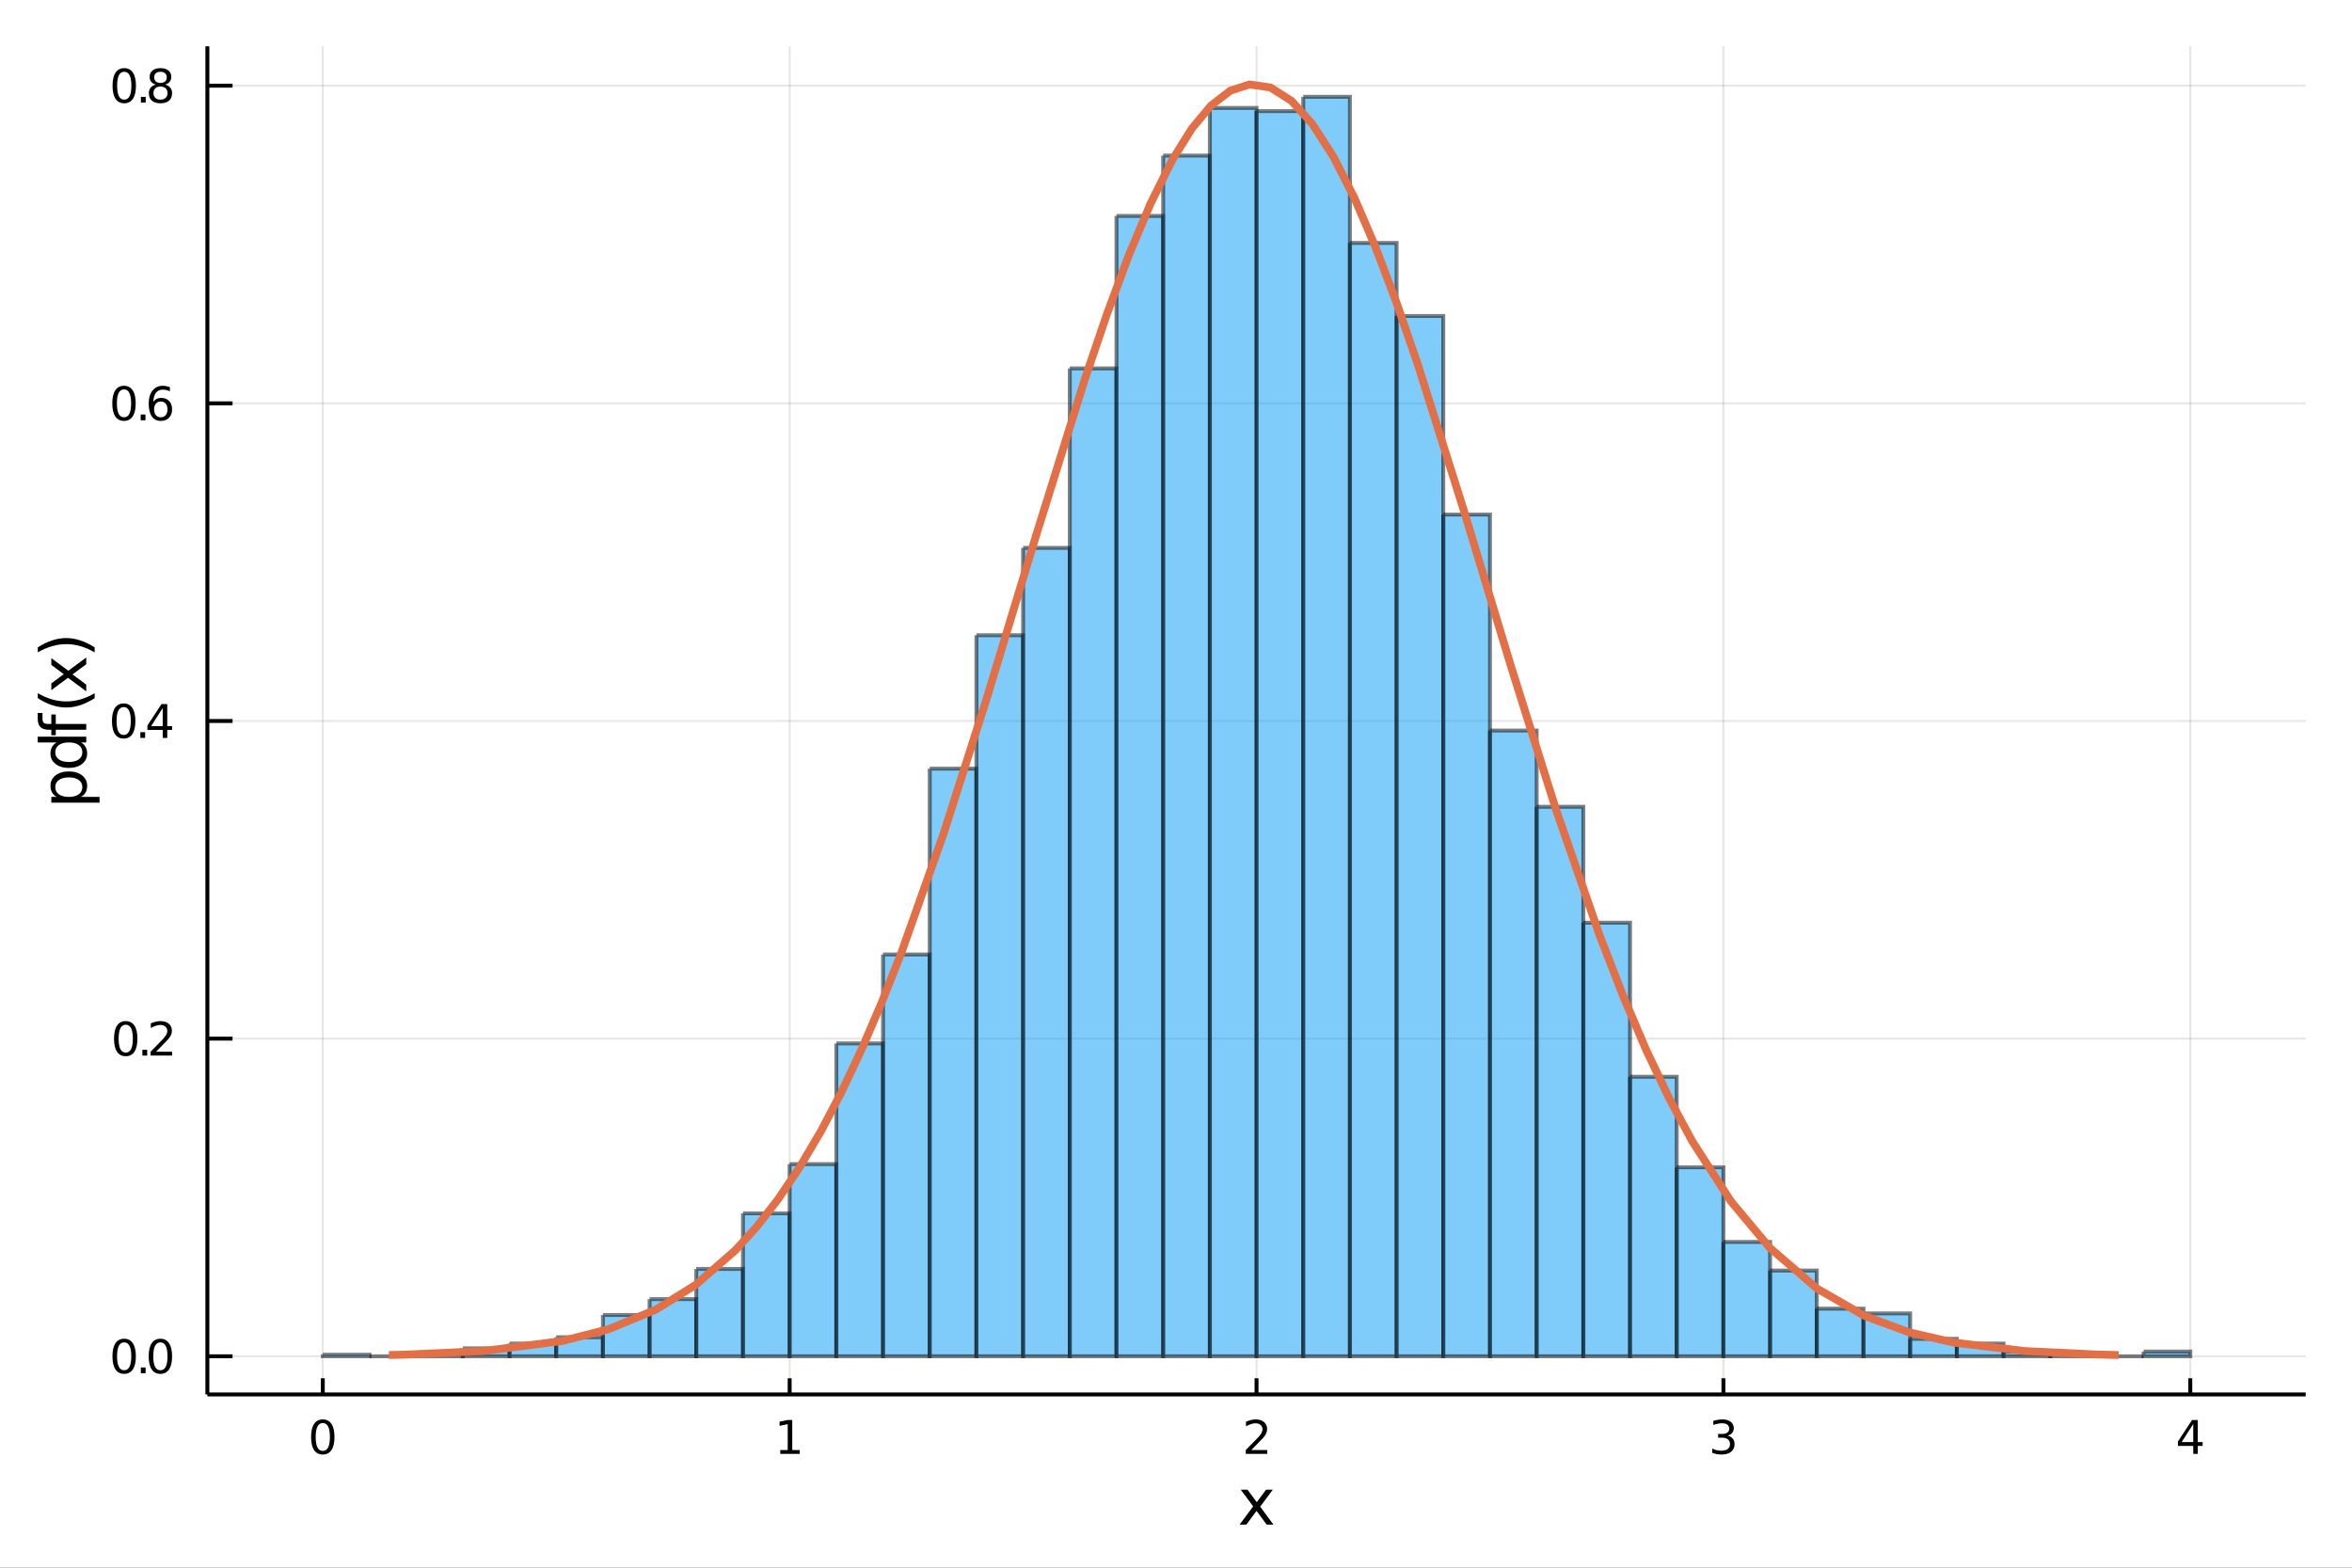 <?xml version="1.0" encoding="utf-8"?>
<svg xmlns="http://www.w3.org/2000/svg" xmlns:xlink="http://www.w3.org/1999/xlink" width="600" height="400" viewBox="0 0 2400 1600">
<rect x="0" y="0" width="2400" height="1600" fill="#333333" stroke="none"/>
<defs>
  <clipPath id="clip910">
    <rect x="0" y="0" width="2400" height="1600"/>
  </clipPath>
</defs>
<path clip-path="url(#clip910)" d="
M0 1600 L2400 1600 L2400 0 L0 0  Z
  " fill="#ffffff" fill-rule="evenodd" fill-opacity="1"/>
<defs>
  <clipPath id="clip911">
    <rect x="480" y="0" width="1681" height="1600"/>
  </clipPath>
</defs>
<path clip-path="url(#clip910)" d="
M211.602 1423.18 L2352.76 1423.18 L2352.76 47.244 L211.602 47.244  Z
  " fill="#ffffff" fill-rule="evenodd" fill-opacity="1"/>
<defs>
  <clipPath id="clip912">
    <rect x="211" y="47" width="2142" height="1377"/>
  </clipPath>
</defs>
<polyline clip-path="url(#clip912)" style="stroke:#000000; stroke-width:2; stroke-opacity:0.1; fill:none" points="
  329.37,1423.18 329.37,47.244 
  "/>
<polyline clip-path="url(#clip912)" style="stroke:#000000; stroke-width:2; stroke-opacity:0.1; fill:none" points="
  805.774,1423.18 805.774,47.244 
  "/>
<polyline clip-path="url(#clip912)" style="stroke:#000000; stroke-width:2; stroke-opacity:0.1; fill:none" points="
  1282.18,1423.18 1282.18,47.244 
  "/>
<polyline clip-path="url(#clip912)" style="stroke:#000000; stroke-width:2; stroke-opacity:0.1; fill:none" points="
  1758.58,1423.18 1758.58,47.244 
  "/>
<polyline clip-path="url(#clip912)" style="stroke:#000000; stroke-width:2; stroke-opacity:0.1; fill:none" points="
  2234.99,1423.18 2234.99,47.244 
  "/>
<polyline clip-path="url(#clip910)" style="stroke:#000000; stroke-width:4; stroke-opacity:1; fill:none" points="
  211.602,1423.18 2352.76,1423.18 
  "/>
<polyline clip-path="url(#clip910)" style="stroke:#000000; stroke-width:4; stroke-opacity:1; fill:none" points="
  329.37,1423.18 329.37,1406.67 
  "/>
<polyline clip-path="url(#clip910)" style="stroke:#000000; stroke-width:4; stroke-opacity:1; fill:none" points="
  805.774,1423.18 805.774,1406.67 
  "/>
<polyline clip-path="url(#clip910)" style="stroke:#000000; stroke-width:4; stroke-opacity:1; fill:none" points="
  1282.18,1423.18 1282.18,1406.67 
  "/>
<polyline clip-path="url(#clip910)" style="stroke:#000000; stroke-width:4; stroke-opacity:1; fill:none" points="
  1758.58,1423.18 1758.58,1406.67 
  "/>
<polyline clip-path="url(#clip910)" style="stroke:#000000; stroke-width:4; stroke-opacity:1; fill:none" points="
  2234.99,1423.18 2234.99,1406.67 
  "/>
<path clip-path="url(#clip910)" d="M 0 0 M329.37 1452.37 Q325.759 1452.37 323.93 1455.94 Q322.124 1459.48 322.124 1466.61 Q322.124 1473.71 323.93 1477.28 Q325.759 1480.82 329.37 1480.82 Q333.004 1480.82 334.809 1477.28 Q336.638 1473.71 336.638 1466.61 Q336.638 1459.48 334.809 1455.94 Q333.004 1452.37 329.37 1452.37 M329.37 1448.67 Q335.18 1448.67 338.235 1453.27 Q341.314 1457.86 341.314 1466.61 Q341.314 1475.33 338.235 1479.94 Q335.18 1484.52 329.37 1484.52 Q323.56 1484.52 320.481 1479.94 Q317.425 1475.33 317.425 1466.61 Q317.425 1457.86 320.481 1453.27 Q323.56 1448.67 329.37 1448.67 Z" fill="#000000" fill-rule="evenodd" fill-opacity="1" /><path clip-path="url(#clip910)" d="M 0 0 M796.156 1479.92 L803.795 1479.92 L803.795 1453.55 L795.485 1455.22 L795.485 1450.96 L803.749 1449.29 L808.425 1449.29 L808.425 1479.92 L816.064 1479.92 L816.064 1483.85 L796.156 1483.85 L796.156 1479.92 Z" fill="#000000" fill-rule="evenodd" fill-opacity="1" /><path clip-path="url(#clip910)" d="M 0 0 M1276.83 1479.92 L1293.15 1479.92 L1293.15 1483.85 L1271.21 1483.85 L1271.21 1479.92 Q1273.87 1477.16 1278.45 1472.53 Q1283.06 1467.88 1284.24 1466.54 Q1286.48 1464.01 1287.36 1462.28 Q1288.27 1460.52 1288.27 1458.83 Q1288.27 1456.07 1286.32 1454.34 Q1284.4 1452.6 1281.3 1452.6 Q1279.1 1452.6 1276.65 1453.37 Q1274.22 1454.13 1271.44 1455.68 L1271.44 1450.96 Q1274.26 1449.82 1276.72 1449.25 Q1279.17 1448.67 1281.21 1448.67 Q1286.58 1448.67 1289.77 1451.35 Q1292.97 1454.04 1292.97 1458.53 Q1292.97 1460.66 1292.16 1462.58 Q1291.37 1464.48 1289.26 1467.07 Q1288.68 1467.74 1285.58 1470.96 Q1282.48 1474.15 1276.83 1479.92 Z" fill="#000000" fill-rule="evenodd" fill-opacity="1" /><path clip-path="url(#clip910)" d="M 0 0 M1762.83 1465.22 Q1766.19 1465.94 1768.06 1468.2 Q1769.96 1470.47 1769.96 1473.81 Q1769.96 1478.92 1766.44 1481.72 Q1762.92 1484.52 1756.44 1484.52 Q1754.27 1484.52 1751.95 1484.08 Q1749.66 1483.67 1747.21 1482.81 L1747.21 1478.3 Q1749.15 1479.43 1751.47 1480.01 Q1753.78 1480.59 1756.3 1480.59 Q1760.7 1480.59 1762.99 1478.85 Q1765.31 1477.12 1765.31 1473.81 Q1765.31 1470.75 1763.16 1469.04 Q1761.03 1467.3 1757.21 1467.3 L1753.18 1467.3 L1753.18 1463.46 L1757.39 1463.46 Q1760.84 1463.46 1762.67 1462.09 Q1764.5 1460.7 1764.5 1458.11 Q1764.5 1455.45 1762.6 1454.04 Q1760.73 1452.6 1757.21 1452.6 Q1755.29 1452.6 1753.09 1453.02 Q1750.89 1453.44 1748.25 1454.31 L1748.25 1450.15 Q1750.91 1449.41 1753.23 1449.04 Q1755.56 1448.67 1757.62 1448.67 Q1762.95 1448.67 1766.05 1451.1 Q1769.15 1453.5 1769.15 1457.63 Q1769.15 1460.5 1767.51 1462.49 Q1765.86 1464.45 1762.83 1465.22 Z" fill="#000000" fill-rule="evenodd" fill-opacity="1" /><path clip-path="url(#clip910)" d="M 0 0 M2238 1453.37 L2226.19 1471.81 L2238 1471.81 L2238 1453.37 M2236.77 1449.29 L2242.65 1449.29 L2242.65 1471.81 L2247.58 1471.81 L2247.58 1475.7 L2242.65 1475.7 L2242.65 1483.85 L2238 1483.85 L2238 1475.7 L2222.4 1475.7 L2222.4 1471.19 L2236.77 1449.29 Z" fill="#000000" fill-rule="evenodd" fill-opacity="1" /><path clip-path="url(#clip910)" d="M 0 0 M1298.79 1520.4 L1285.9 1537.74 L1299.46 1556.04 L1292.56 1556.04 L1282.18 1542.04 L1271.8 1556.04 L1264.9 1556.04 L1278.74 1537.39 L1266.07 1520.4 L1272.98 1520.4 L1282.43 1533.1 L1291.89 1520.4 L1298.79 1520.4 Z" fill="#000000" fill-rule="evenodd" fill-opacity="1" /><polyline clip-path="url(#clip912)" style="stroke:#000000; stroke-width:2; stroke-opacity:0.1; fill:none" points="
  211.602,1384.24 2352.76,1384.24 
  "/>
<polyline clip-path="url(#clip912)" style="stroke:#000000; stroke-width:2; stroke-opacity:0.1; fill:none" points="
  211.602,1060.04 2352.76,1060.04 
  "/>
<polyline clip-path="url(#clip912)" style="stroke:#000000; stroke-width:2; stroke-opacity:0.1; fill:none" points="
  211.602,735.846 2352.76,735.846 
  "/>
<polyline clip-path="url(#clip912)" style="stroke:#000000; stroke-width:2; stroke-opacity:0.1; fill:none" points="
  211.602,411.65 2352.76,411.65 
  "/>
<polyline clip-path="url(#clip912)" style="stroke:#000000; stroke-width:2; stroke-opacity:0.1; fill:none" points="
  211.602,87.454 2352.76,87.454 
  "/>
<polyline clip-path="url(#clip910)" style="stroke:#000000; stroke-width:4; stroke-opacity:1; fill:none" points="
  211.602,1423.18 211.602,47.244 
  "/>
<polyline clip-path="url(#clip910)" style="stroke:#000000; stroke-width:4; stroke-opacity:1; fill:none" points="
  211.602,1384.24 237.296,1384.24 
  "/>
<polyline clip-path="url(#clip910)" style="stroke:#000000; stroke-width:4; stroke-opacity:1; fill:none" points="
  211.602,1060.04 237.296,1060.04 
  "/>
<polyline clip-path="url(#clip910)" style="stroke:#000000; stroke-width:4; stroke-opacity:1; fill:none" points="
  211.602,735.846 237.296,735.846 
  "/>
<polyline clip-path="url(#clip910)" style="stroke:#000000; stroke-width:4; stroke-opacity:1; fill:none" points="
  211.602,411.65 237.296,411.65 
  "/>
<polyline clip-path="url(#clip910)" style="stroke:#000000; stroke-width:4; stroke-opacity:1; fill:none" points="
  211.602,87.454 237.296,87.454 
  "/>
<path clip-path="url(#clip910)" d="M 0 0 M126.691 1370.04 Q123.08 1370.04 121.251 1373.6 Q119.445 1377.14 119.445 1384.27 Q119.445 1391.38 121.251 1394.94 Q123.08 1398.49 126.691 1398.49 Q130.325 1398.49 132.13 1394.94 Q133.959 1391.38 133.959 1384.27 Q133.959 1377.14 132.13 1373.6 Q130.325 1370.04 126.691 1370.04 M126.691 1366.33 Q132.501 1366.33 135.556 1370.94 Q138.635 1375.52 138.635 1384.27 Q138.635 1393 135.556 1397.61 Q132.501 1402.19 126.691 1402.19 Q120.88 1402.19 117.802 1397.61 Q114.746 1393 114.746 1384.27 Q114.746 1375.52 117.802 1370.94 Q120.88 1366.33 126.691 1366.33 Z" fill="#000000" fill-rule="evenodd" fill-opacity="1" /><path clip-path="url(#clip910)" d="M 0 0 M143.704 1395.64 L148.589 1395.64 L148.589 1401.52 L143.704 1401.52 L143.704 1395.64 Z" fill="#000000" fill-rule="evenodd" fill-opacity="1" /><path clip-path="url(#clip910)" d="M 0 0 M163.658 1370.04 Q160.047 1370.04 158.218 1373.6 Q156.413 1377.14 156.413 1384.27 Q156.413 1391.38 158.218 1394.94 Q160.047 1398.49 163.658 1398.49 Q167.292 1398.49 169.098 1394.94 Q170.927 1391.38 170.927 1384.27 Q170.927 1377.14 169.098 1373.6 Q167.292 1370.04 163.658 1370.04 M163.658 1366.33 Q169.468 1366.33 172.524 1370.94 Q175.602 1375.52 175.602 1384.27 Q175.602 1393 172.524 1397.61 Q169.468 1402.19 163.658 1402.19 Q157.848 1402.19 154.769 1397.61 Q151.714 1393 151.714 1384.27 Q151.714 1375.52 154.769 1370.94 Q157.848 1366.33 163.658 1366.33 Z" fill="#000000" fill-rule="evenodd" fill-opacity="1" /><path clip-path="url(#clip910)" d="M 0 0 M128.288 1045.84 Q124.677 1045.84 122.848 1049.41 Q121.043 1052.95 121.043 1060.08 Q121.043 1067.18 122.848 1070.75 Q124.677 1074.29 128.288 1074.29 Q131.922 1074.29 133.728 1070.75 Q135.556 1067.18 135.556 1060.08 Q135.556 1052.95 133.728 1049.41 Q131.922 1045.84 128.288 1045.84 M128.288 1042.14 Q134.098 1042.14 137.154 1046.74 Q140.232 1051.33 140.232 1060.08 Q140.232 1068.8 137.154 1073.41 Q134.098 1077.99 128.288 1077.99 Q122.478 1077.99 119.399 1073.41 Q116.343 1068.8 116.343 1060.08 Q116.343 1051.33 119.399 1046.74 Q122.478 1042.14 128.288 1042.14 Z" fill="#000000" fill-rule="evenodd" fill-opacity="1" /><path clip-path="url(#clip910)" d="M 0 0 M145.302 1071.44 L150.186 1071.44 L150.186 1077.32 L145.302 1077.32 L145.302 1071.44 Z" fill="#000000" fill-rule="evenodd" fill-opacity="1" /><path clip-path="url(#clip910)" d="M 0 0 M159.283 1073.39 L175.602 1073.39 L175.602 1077.32 L153.658 1077.32 L153.658 1073.39 Q156.32 1070.63 160.903 1066 Q165.51 1061.35 166.69 1060.01 Q168.936 1057.48 169.815 1055.75 Q170.718 1053.99 170.718 1052.3 Q170.718 1049.54 168.774 1047.81 Q166.852 1046.07 163.751 1046.07 Q161.552 1046.07 159.098 1046.84 Q156.667 1047.6 153.89 1049.15 L153.89 1044.43 Q156.714 1043.29 159.167 1042.72 Q161.621 1042.14 163.658 1042.14 Q169.028 1042.14 172.223 1044.82 Q175.417 1047.51 175.417 1052 Q175.417 1054.13 174.607 1056.05 Q173.82 1057.95 171.714 1060.54 Q171.135 1061.21 168.033 1064.43 Q164.931 1067.62 159.283 1073.39 Z" fill="#000000" fill-rule="evenodd" fill-opacity="1" /><path clip-path="url(#clip910)" d="M 0 0 M126.205 721.645 Q122.593 721.645 120.765 725.21 Q118.959 728.751 118.959 735.881 Q118.959 742.987 120.765 746.552 Q122.593 750.094 126.205 750.094 Q129.839 750.094 131.644 746.552 Q133.473 742.987 133.473 735.881 Q133.473 728.751 131.644 725.21 Q129.839 721.645 126.205 721.645 M126.205 717.941 Q132.015 717.941 135.07 722.548 Q138.149 727.131 138.149 735.881 Q138.149 744.608 135.07 749.214 Q132.015 753.797 126.205 753.797 Q120.394 753.797 117.316 749.214 Q114.26 744.608 114.26 735.881 Q114.26 727.131 117.316 722.548 Q120.394 717.941 126.205 717.941 Z" fill="#000000" fill-rule="evenodd" fill-opacity="1" /><path clip-path="url(#clip910)" d="M 0 0 M143.218 747.247 L148.103 747.247 L148.103 753.126 L143.218 753.126 L143.218 747.247 Z" fill="#000000" fill-rule="evenodd" fill-opacity="1" /><path clip-path="url(#clip910)" d="M 0 0 M166.019 722.64 L154.214 741.089 L166.019 741.089 L166.019 722.64 M164.792 718.566 L170.672 718.566 L170.672 741.089 L175.602 741.089 L175.602 744.978 L170.672 744.978 L170.672 753.126 L166.019 753.126 L166.019 744.978 L150.417 744.978 L150.417 740.464 L164.792 718.566 Z" fill="#000000" fill-rule="evenodd" fill-opacity="1" /><path clip-path="url(#clip910)" d="M 0 0 M126.529 397.449 Q122.918 397.449 121.089 401.014 Q119.283 404.555 119.283 411.685 Q119.283 418.791 121.089 422.356 Q122.918 425.898 126.529 425.898 Q130.163 425.898 131.968 422.356 Q133.797 418.791 133.797 411.685 Q133.797 404.555 131.968 401.014 Q130.163 397.449 126.529 397.449 M126.529 393.745 Q132.339 393.745 135.394 398.352 Q138.473 402.935 138.473 411.685 Q138.473 420.412 135.394 425.018 Q132.339 429.601 126.529 429.601 Q120.718 429.601 117.64 425.018 Q114.584 420.412 114.584 411.685 Q114.584 402.935 117.64 398.352 Q120.718 393.745 126.529 393.745 Z" fill="#000000" fill-rule="evenodd" fill-opacity="1" /><path clip-path="url(#clip910)" d="M 0 0 M143.542 423.051 L148.427 423.051 L148.427 428.93 L143.542 428.93 L143.542 423.051 Z" fill="#000000" fill-rule="evenodd" fill-opacity="1" /><path clip-path="url(#clip910)" d="M 0 0 M164.075 409.787 Q160.927 409.787 159.075 411.94 Q157.246 414.092 157.246 417.842 Q157.246 421.569 159.075 423.745 Q160.927 425.898 164.075 425.898 Q167.223 425.898 169.052 423.745 Q170.903 421.569 170.903 417.842 Q170.903 414.092 169.052 411.94 Q167.223 409.787 164.075 409.787 M173.357 395.134 L173.357 399.393 Q171.598 398.56 169.792 398.12 Q168.01 397.68 166.251 397.68 Q161.621 397.68 159.167 400.805 Q156.737 403.93 156.39 410.25 Q157.755 408.236 159.815 407.171 Q161.876 406.083 164.352 406.083 Q169.561 406.083 172.57 409.254 Q175.602 412.402 175.602 417.842 Q175.602 423.166 172.454 426.384 Q169.306 429.601 164.075 429.601 Q158.079 429.601 154.908 425.018 Q151.737 420.412 151.737 411.685 Q151.737 403.49 155.626 398.629 Q159.515 393.745 166.065 393.745 Q167.825 393.745 169.607 394.092 Q171.413 394.44 173.357 395.134 Z" fill="#000000" fill-rule="evenodd" fill-opacity="1" /><path clip-path="url(#clip910)" d="M 0 0 M126.783 73.253 Q123.172 73.253 121.343 76.818 Q119.538 80.359 119.538 87.489 Q119.538 94.595 121.343 98.16 Q123.172 101.702 126.783 101.702 Q130.417 101.702 132.223 98.16 Q134.052 94.595 134.052 87.489 Q134.052 80.359 132.223 76.818 Q130.417 73.253 126.783 73.253 M126.783 69.549 Q132.593 69.549 135.649 74.156 Q138.728 78.739 138.728 87.489 Q138.728 96.216 135.649 100.822 Q132.593 105.405 126.783 105.405 Q120.973 105.405 117.894 100.822 Q114.839 96.216 114.839 87.489 Q114.839 78.739 117.894 74.156 Q120.973 69.549 126.783 69.549 Z" fill="#000000" fill-rule="evenodd" fill-opacity="1" /><path clip-path="url(#clip910)" d="M 0 0 M143.797 98.855 L148.681 98.855 L148.681 104.734 L143.797 104.734 L143.797 98.855 Z" fill="#000000" fill-rule="evenodd" fill-opacity="1" /><path clip-path="url(#clip910)" d="M 0 0 M163.751 88.322 Q160.417 88.322 158.496 90.105 Q156.598 91.887 156.598 95.012 Q156.598 98.137 158.496 99.919 Q160.417 101.702 163.751 101.702 Q167.084 101.702 169.005 99.919 Q170.927 98.114 170.927 95.012 Q170.927 91.887 169.005 90.105 Q167.107 88.322 163.751 88.322 M159.075 86.332 Q156.065 85.591 154.376 83.531 Q152.709 81.47 152.709 78.507 Q152.709 74.364 155.649 71.957 Q158.612 69.549 163.751 69.549 Q168.913 69.549 171.852 71.957 Q174.792 74.364 174.792 78.507 Q174.792 81.47 173.102 83.531 Q171.436 85.591 168.45 86.332 Q171.829 87.118 173.704 89.41 Q175.602 91.702 175.602 95.012 Q175.602 100.035 172.524 102.72 Q169.468 105.405 163.751 105.405 Q158.033 105.405 154.954 102.72 Q151.899 100.035 151.899 95.012 Q151.899 91.702 153.797 89.41 Q155.695 87.118 159.075 86.332 M157.362 78.947 Q157.362 81.632 159.028 83.137 Q160.718 84.642 163.751 84.642 Q166.76 84.642 168.45 83.137 Q170.163 81.632 170.163 78.947 Q170.163 76.262 168.45 74.757 Q166.76 73.253 163.751 73.253 Q160.718 73.253 159.028 74.757 Q157.362 76.262 157.362 78.947 Z" fill="#000000" fill-rule="evenodd" fill-opacity="1" /><path clip-path="url(#clip910)" d="M 0 0 M82.657 813.335 L101.563 813.335 L101.563 819.223 L52.356 819.223 L52.356 813.335 L57.767 813.335 Q54.584 811.489 53.056 808.688 Q51.497 805.855 51.497 801.94 Q51.497 795.447 56.653 791.405 Q61.809 787.331 70.212 787.331 Q78.615 787.331 83.771 791.405 Q88.927 795.447 88.927 801.94 Q88.927 805.855 87.399 808.688 Q85.84 811.489 82.657 813.335 M70.212 793.41 Q63.751 793.41 60.09 796.084 Q56.398 798.726 56.398 803.373 Q56.398 808.02 60.09 810.693 Q63.751 813.335 70.212 813.335 Q76.673 813.335 80.365 810.693 Q84.026 808.02 84.026 803.373 Q84.026 798.726 80.365 796.084 Q76.673 793.41 70.212 793.41 Z" fill="#000000" fill-rule="evenodd" fill-opacity="1" /><path clip-path="url(#clip910)" d="M 0 0 M57.767 757.731 L38.479 757.731 L38.479 751.874 L88.004 751.874 L88.004 757.731 L82.657 757.731 Q85.84 759.577 87.399 762.409 Q88.927 765.21 88.927 769.157 Q88.927 775.618 83.771 779.692 Q78.615 783.735 70.212 783.735 Q61.809 783.735 56.653 779.692 Q51.497 775.618 51.497 769.157 Q51.497 765.21 53.056 762.409 Q54.584 759.577 57.767 757.731 M70.212 777.687 Q76.673 777.687 80.365 775.045 Q84.026 772.372 84.026 767.725 Q84.026 763.078 80.365 760.404 Q76.673 757.731 70.212 757.731 Q63.751 757.731 60.09 760.404 Q56.398 763.078 56.398 767.725 Q56.398 772.372 60.09 775.045 Q63.751 777.687 70.212 777.687 Z" fill="#000000" fill-rule="evenodd" fill-opacity="1" /><path clip-path="url(#clip910)" d="M 0 0 M38.479 727.685 L43.349 727.685 L43.349 733.286 Q43.349 736.437 44.622 737.679 Q45.895 738.888 49.205 738.888 L52.356 738.888 L52.356 729.244 L56.908 729.244 L56.908 738.888 L88.004 738.888 L88.004 744.776 L56.908 744.776 L56.908 750.378 L52.356 750.378 L52.356 744.776 L49.874 744.776 Q43.922 744.776 41.216 742.007 Q38.479 739.238 38.479 733.223 L38.479 727.685 Z" fill="#000000" fill-rule="evenodd" fill-opacity="1" /><path clip-path="url(#clip910)" d="M 0 0 M38.543 707.473 Q45.863 711.738 53.025 713.807 Q60.186 715.876 67.538 715.876 Q74.891 715.876 82.116 713.807 Q89.309 711.707 96.598 707.473 L96.598 712.566 Q89.118 717.34 81.893 719.727 Q74.668 722.083 67.538 722.083 Q60.441 722.083 53.247 719.727 Q46.054 717.372 38.543 712.566 L38.543 707.473 Z" fill="#000000" fill-rule="evenodd" fill-opacity="1" /><path clip-path="url(#clip910)" d="M 0 0 M52.356 671.698 L69.703 684.589 L88.004 671.03 L88.004 677.937 L74 688.313 L88.004 698.689 L88.004 705.596 L69.353 691.75 L52.356 704.418 L52.356 697.511 L65.056 688.058 L52.356 678.605 L52.356 671.698 Z" fill="#000000" fill-rule="evenodd" fill-opacity="1" /><path clip-path="url(#clip910)" d="M 0 0 M38.543 665.81 L38.543 660.717 Q46.054 655.943 53.247 653.588 Q60.441 651.201 67.538 651.201 Q74.668 651.201 81.893 653.588 Q89.118 655.943 96.598 660.717 L96.598 665.81 Q89.309 661.577 82.116 659.508 Q74.891 657.407 67.538 657.407 Q60.186 657.407 53.025 659.508 Q45.863 661.577 38.543 665.81 Z" fill="#000000" fill-rule="evenodd" fill-opacity="1" /><path clip-path="url(#clip912)" d="
M329.37 1382.62 L329.37 1384.24 L377.01 1384.24 L377.01 1382.62 L329.37 1382.62 L329.37 1382.62  Z
  " fill="#009af9" fill-rule="evenodd" fill-opacity="0.5"/>
<polyline clip-path="url(#clip912)" style="stroke:#000000; stroke-width:4; stroke-opacity:0.5; fill:none" points="
  329.37,1382.62 329.37,1384.24 377.01,1384.24 377.01,1382.62 329.37,1382.62 
  "/>
<path clip-path="url(#clip912)" d="
M377.01 1384.24 L377.01 1384.24 L424.651 1384.24 L424.651 1384.24 L377.01 1384.24 L377.01 1384.24  Z
  " fill="#009af9" fill-rule="evenodd" fill-opacity="0.5"/>
<polyline clip-path="url(#clip912)" style="stroke:#000000; stroke-width:4; stroke-opacity:0.5; fill:none" points="
  377.01,1384.24 377.01,1384.24 424.651,1384.24 377.01,1384.24 
  "/>
<path clip-path="url(#clip912)" d="
M424.651 1382.62 L424.651 1384.24 L472.291 1384.24 L472.291 1382.62 L424.651 1382.62 L424.651 1382.62  Z
  " fill="#009af9" fill-rule="evenodd" fill-opacity="0.5"/>
<polyline clip-path="url(#clip912)" style="stroke:#000000; stroke-width:4; stroke-opacity:0.5; fill:none" points="
  424.651,1382.62 424.651,1384.24 472.291,1384.24 472.291,1382.62 424.651,1382.62 
  "/>
<path clip-path="url(#clip912)" d="
M472.291 1376.13 L472.291 1384.24 L519.932 1384.24 L519.932 1376.13 L472.291 1376.13 L472.291 1376.13  Z
  " fill="#009af9" fill-rule="evenodd" fill-opacity="0.5"/>
<polyline clip-path="url(#clip912)" style="stroke:#000000; stroke-width:4; stroke-opacity:0.5; fill:none" points="
  472.291,1376.13 472.291,1384.24 519.932,1384.24 519.932,1376.13 472.291,1376.13 
  "/>
<path clip-path="url(#clip912)" d="
M519.932 1371.27 L519.932 1384.24 L567.572 1384.24 L567.572 1371.27 L519.932 1371.27 L519.932 1371.27  Z
  " fill="#009af9" fill-rule="evenodd" fill-opacity="0.5"/>
<polyline clip-path="url(#clip912)" style="stroke:#000000; stroke-width:4; stroke-opacity:0.5; fill:none" points="
  519.932,1371.27 519.932,1384.24 567.572,1384.24 567.572,1371.27 519.932,1371.27 
  "/>
<path clip-path="url(#clip912)" d="
M567.572 1364.79 L567.572 1384.24 L615.213 1384.24 L615.213 1364.79 L567.572 1364.79 L567.572 1364.79  Z
  " fill="#009af9" fill-rule="evenodd" fill-opacity="0.5"/>
<polyline clip-path="url(#clip912)" style="stroke:#000000; stroke-width:4; stroke-opacity:0.5; fill:none" points="
  567.572,1364.79 567.572,1384.24 615.213,1384.24 615.213,1364.79 567.572,1364.79 
  "/>
<path clip-path="url(#clip912)" d="
M615.213 1342.09 L615.213 1384.24 L662.853 1384.24 L662.853 1342.09 L615.213 1342.09 L615.213 1342.09  Z
  " fill="#009af9" fill-rule="evenodd" fill-opacity="0.5"/>
<polyline clip-path="url(#clip912)" style="stroke:#000000; stroke-width:4; stroke-opacity:0.5; fill:none" points="
  615.213,1342.09 615.213,1384.24 662.853,1384.24 662.853,1342.09 615.213,1342.09 
  "/>
<path clip-path="url(#clip912)" d="
M662.853 1325.88 L662.853 1384.24 L710.493 1384.24 L710.493 1325.88 L662.853 1325.88 L662.853 1325.88  Z
  " fill="#009af9" fill-rule="evenodd" fill-opacity="0.5"/>
<polyline clip-path="url(#clip912)" style="stroke:#000000; stroke-width:4; stroke-opacity:0.5; fill:none" points="
  662.853,1325.88 662.853,1384.24 710.493,1384.24 710.493,1325.88 662.853,1325.88 
  "/>
<path clip-path="url(#clip912)" d="
M710.493 1295.08 L710.493 1384.24 L758.134 1384.24 L758.134 1295.08 L710.493 1295.08 L710.493 1295.08  Z
  " fill="#009af9" fill-rule="evenodd" fill-opacity="0.5"/>
<polyline clip-path="url(#clip912)" style="stroke:#000000; stroke-width:4; stroke-opacity:0.5; fill:none" points="
  710.493,1295.08 710.493,1384.24 758.134,1384.24 758.134,1295.08 710.493,1295.08 
  "/>
<path clip-path="url(#clip912)" d="
M758.134 1238.35 L758.134 1384.24 L805.774 1384.24 L805.774 1238.35 L758.134 1238.35 L758.134 1238.35  Z
  " fill="#009af9" fill-rule="evenodd" fill-opacity="0.5"/>
<polyline clip-path="url(#clip912)" style="stroke:#000000; stroke-width:4; stroke-opacity:0.5; fill:none" points="
  758.134,1238.35 758.134,1384.24 805.774,1384.24 805.774,1238.35 758.134,1238.35 
  "/>
<path clip-path="url(#clip912)" d="
M805.774 1188.1 L805.774 1384.24 L853.415 1384.24 L853.415 1188.1 L805.774 1188.1 L805.774 1188.1  Z
  " fill="#009af9" fill-rule="evenodd" fill-opacity="0.5"/>
<polyline clip-path="url(#clip912)" style="stroke:#000000; stroke-width:4; stroke-opacity:0.5; fill:none" points="
  805.774,1188.1 805.774,1384.24 853.415,1384.24 853.415,1188.1 805.774,1188.1 
  "/>
<path clip-path="url(#clip912)" d="
M853.415 1064.91 L853.415 1384.24 L901.055 1384.24 L901.055 1064.91 L853.415 1064.91 L853.415 1064.91  Z
  " fill="#009af9" fill-rule="evenodd" fill-opacity="0.5"/>
<polyline clip-path="url(#clip912)" style="stroke:#000000; stroke-width:4; stroke-opacity:0.5; fill:none" points="
  853.415,1064.91 853.415,1384.24 901.055,1384.24 901.055,1064.91 853.415,1064.91 
  "/>
<path clip-path="url(#clip912)" d="
M901.055 974.13 L901.055 1384.24 L948.696 1384.24 L948.696 974.13 L901.055 974.13 L901.055 974.13  Z
  " fill="#009af9" fill-rule="evenodd" fill-opacity="0.5"/>
<polyline clip-path="url(#clip912)" style="stroke:#000000; stroke-width:4; stroke-opacity:0.5; fill:none" points="
  901.055,974.13 901.055,1384.24 948.696,1384.24 948.696,974.13 901.055,974.13 
  "/>
<path clip-path="url(#clip912)" d="
M948.696 784.476 L948.696 1384.24 L996.336 1384.24 L996.336 784.476 L948.696 784.476 L948.696 784.476  Z
  " fill="#009af9" fill-rule="evenodd" fill-opacity="0.5"/>
<polyline clip-path="url(#clip912)" style="stroke:#000000; stroke-width:4; stroke-opacity:0.5; fill:none" points="
  948.696,784.476 948.696,1384.24 996.336,1384.24 996.336,784.476 948.696,784.476 
  "/>
<path clip-path="url(#clip912)" d="
M996.336 648.313 L996.336 1384.24 L1043.98 1384.24 L1043.98 648.313 L996.336 648.313 L996.336 648.313  Z
  " fill="#009af9" fill-rule="evenodd" fill-opacity="0.5"/>
<polyline clip-path="url(#clip912)" style="stroke:#000000; stroke-width:4; stroke-opacity:0.5; fill:none" points="
  996.336,648.313 996.336,1384.24 1043.98,1384.24 1043.98,648.313 996.336,648.313 
  "/>
<path clip-path="url(#clip912)" d="
M1043.98 559.159 L1043.98 1384.24 L1091.62 1384.24 L1091.62 559.159 L1043.98 559.159 L1043.98 559.159  Z
  " fill="#009af9" fill-rule="evenodd" fill-opacity="0.5"/>
<polyline clip-path="url(#clip912)" style="stroke:#000000; stroke-width:4; stroke-opacity:0.5; fill:none" points="
  1043.98,559.159 1043.98,1384.24 1091.62,1384.24 1091.62,559.159 1043.98,559.159 
  "/>
<path clip-path="url(#clip912)" d="
M1091.62 375.989 L1091.62 1384.24 L1139.26 1384.24 L1139.26 375.989 L1091.62 375.989 L1091.62 375.989  Z
  " fill="#009af9" fill-rule="evenodd" fill-opacity="0.5"/>
<polyline clip-path="url(#clip912)" style="stroke:#000000; stroke-width:4; stroke-opacity:0.5; fill:none" points="
  1091.62,375.989 1091.62,1384.24 1139.26,1384.24 1139.26,375.989 1091.62,375.989 
  "/>
<path clip-path="url(#clip912)" d="
M1139.26 220.375 L1139.26 1384.24 L1186.9 1384.24 L1186.9 220.375 L1139.26 220.375 L1139.26 220.375  Z
  " fill="#009af9" fill-rule="evenodd" fill-opacity="0.5"/>
<polyline clip-path="url(#clip912)" style="stroke:#000000; stroke-width:4; stroke-opacity:0.5; fill:none" points="
  1139.26,220.375 1139.26,1384.24 1186.9,1384.24 1186.9,220.375 1139.26,220.375 
  "/>
<path clip-path="url(#clip912)" d="
M1186.9 158.777 L1186.9 1384.24 L1234.54 1384.24 L1234.54 158.777 L1186.9 158.777 L1186.9 158.777  Z
  " fill="#009af9" fill-rule="evenodd" fill-opacity="0.5"/>
<polyline clip-path="url(#clip912)" style="stroke:#000000; stroke-width:4; stroke-opacity:0.5; fill:none" points="
  1186.9,158.777 1186.9,1384.24 1234.54,1384.24 1234.54,158.777 1186.9,158.777 
  "/>
<path clip-path="url(#clip912)" d="
M1234.54 110.148 L1234.54 1384.24 L1282.18 1384.24 L1282.18 110.148 L1234.54 110.148 L1234.54 110.148  Z
  " fill="#009af9" fill-rule="evenodd" fill-opacity="0.5"/>
<polyline clip-path="url(#clip912)" style="stroke:#000000; stroke-width:4; stroke-opacity:0.5; fill:none" points="
  1234.54,110.148 1234.54,1384.24 1282.18,1384.24 1282.18,110.148 1234.54,110.148 
  "/>
<path clip-path="url(#clip912)" d="
M1282.18 113.39 L1282.18 1384.24 L1329.82 1384.24 L1329.82 113.39 L1282.18 113.39 L1282.18 113.39  Z
  " fill="#009af9" fill-rule="evenodd" fill-opacity="0.5"/>
<polyline clip-path="url(#clip912)" style="stroke:#000000; stroke-width:4; stroke-opacity:0.5; fill:none" points="
  1282.18,113.39 1282.18,1384.24 1329.82,1384.24 1329.82,113.39 1282.18,113.39 
  "/>
<path clip-path="url(#clip912)" d="
M1329.82 98.801 L1329.82 1384.24 L1377.46 1384.24 L1377.46 98.801 L1329.82 98.801 L1329.82 98.801  Z
  " fill="#009af9" fill-rule="evenodd" fill-opacity="0.5"/>
<polyline clip-path="url(#clip912)" style="stroke:#000000; stroke-width:4; stroke-opacity:0.5; fill:none" points="
  1329.82,98.801 1329.82,1384.24 1377.46,1384.24 1377.46,98.801 1329.82,98.801 
  "/>
<path clip-path="url(#clip912)" d="
M1377.46 247.931 L1377.46 1384.24 L1425.1 1384.24 L1425.1 247.931 L1377.46 247.931 L1377.46 247.931  Z
  " fill="#009af9" fill-rule="evenodd" fill-opacity="0.5"/>
<polyline clip-path="url(#clip912)" style="stroke:#000000; stroke-width:4; stroke-opacity:0.5; fill:none" points="
  1377.46,247.931 1377.46,1384.24 1425.1,1384.24 1425.1,247.931 1377.46,247.931 
  "/>
<path clip-path="url(#clip912)" d="
M1425.1 322.496 L1425.1 1384.24 L1472.74 1384.24 L1472.74 322.496 L1425.1 322.496 L1425.1 322.496  Z
  " fill="#009af9" fill-rule="evenodd" fill-opacity="0.5"/>
<polyline clip-path="url(#clip912)" style="stroke:#000000; stroke-width:4; stroke-opacity:0.5; fill:none" points="
  1425.1,322.496 1425.1,1384.24 1472.74,1384.24 1472.74,322.496 1425.1,322.496 
  "/>
<path clip-path="url(#clip912)" d="
M1472.74 525.119 L1472.74 1384.24 L1520.38 1384.24 L1520.38 525.119 L1472.74 525.119 L1472.74 525.119  Z
  " fill="#009af9" fill-rule="evenodd" fill-opacity="0.5"/>
<polyline clip-path="url(#clip912)" style="stroke:#000000; stroke-width:4; stroke-opacity:0.5; fill:none" points="
  1472.74,525.119 1472.74,1384.24 1520.38,1384.24 1520.38,525.119 1472.74,525.119 
  "/>
<path clip-path="url(#clip912)" d="
M1520.38 745.572 L1520.38 1384.24 L1568.02 1384.24 L1568.02 745.572 L1520.38 745.572 L1520.38 745.572  Z
  " fill="#009af9" fill-rule="evenodd" fill-opacity="0.5"/>
<polyline clip-path="url(#clip912)" style="stroke:#000000; stroke-width:4; stroke-opacity:0.5; fill:none" points="
  1520.38,745.572 1520.38,1384.24 1568.02,1384.24 1568.02,745.572 1520.38,745.572 
  "/>
<path clip-path="url(#clip912)" d="
M1568.02 823.379 L1568.02 1384.24 L1615.66 1384.24 L1615.66 823.379 L1568.02 823.379 L1568.02 823.379  Z
  " fill="#009af9" fill-rule="evenodd" fill-opacity="0.5"/>
<polyline clip-path="url(#clip912)" style="stroke:#000000; stroke-width:4; stroke-opacity:0.5; fill:none" points="
  1568.02,823.379 1568.02,1384.24 1615.66,1384.24 1615.66,823.379 1568.02,823.379 
  "/>
<path clip-path="url(#clip912)" d="
M1615.66 941.711 L1615.66 1384.24 L1663.3 1384.24 L1663.3 941.711 L1615.66 941.711 L1615.66 941.711  Z
  " fill="#009af9" fill-rule="evenodd" fill-opacity="0.5"/>
<polyline clip-path="url(#clip912)" style="stroke:#000000; stroke-width:4; stroke-opacity:0.5; fill:none" points="
  1615.66,941.711 1615.66,1384.24 1663.3,1384.24 1663.3,941.711 1615.66,941.711 
  "/>
<path clip-path="url(#clip912)" d="
M1663.3 1098.95 L1663.3 1384.24 L1710.94 1384.24 L1710.94 1098.95 L1663.3 1098.95 L1663.3 1098.95  Z
  " fill="#009af9" fill-rule="evenodd" fill-opacity="0.5"/>
<polyline clip-path="url(#clip912)" style="stroke:#000000; stroke-width:4; stroke-opacity:0.5; fill:none" points="
  1663.3,1098.95 1663.3,1384.24 1710.94,1384.24 1710.94,1098.95 1663.3,1098.95 
  "/>
<path clip-path="url(#clip912)" d="
M1710.94 1191.34 L1710.94 1384.24 L1758.58 1384.24 L1758.58 1191.34 L1710.94 1191.34 L1710.94 1191.34  Z
  " fill="#009af9" fill-rule="evenodd" fill-opacity="0.5"/>
<polyline clip-path="url(#clip912)" style="stroke:#000000; stroke-width:4; stroke-opacity:0.5; fill:none" points="
  1710.94,1191.34 1710.94,1384.24 1758.58,1384.24 1758.58,1191.34 1710.94,1191.34 
  "/>
<path clip-path="url(#clip912)" d="
M1758.58 1267.53 L1758.58 1384.24 L1806.22 1384.24 L1806.22 1267.53 L1758.58 1267.53 L1758.58 1267.53  Z
  " fill="#009af9" fill-rule="evenodd" fill-opacity="0.5"/>
<polyline clip-path="url(#clip912)" style="stroke:#000000; stroke-width:4; stroke-opacity:0.5; fill:none" points="
  1758.58,1267.53 1758.58,1384.24 1806.22,1384.24 1806.22,1267.53 1758.58,1267.53 
  "/>
<path clip-path="url(#clip912)" d="
M1806.22 1296.71 L1806.22 1384.24 L1853.86 1384.24 L1853.86 1296.71 L1806.22 1296.71 L1806.22 1296.71  Z
  " fill="#009af9" fill-rule="evenodd" fill-opacity="0.5"/>
<polyline clip-path="url(#clip912)" style="stroke:#000000; stroke-width:4; stroke-opacity:0.5; fill:none" points="
  1806.22,1296.71 1806.22,1384.24 1853.86,1384.24 1853.86,1296.71 1806.22,1296.71 
  "/>
<path clip-path="url(#clip912)" d="
M1853.86 1335.61 L1853.86 1384.24 L1901.51 1384.24 L1901.51 1335.61 L1853.86 1335.61 L1853.86 1335.61  Z
  " fill="#009af9" fill-rule="evenodd" fill-opacity="0.5"/>
<polyline clip-path="url(#clip912)" style="stroke:#000000; stroke-width:4; stroke-opacity:0.5; fill:none" points="
  1853.86,1335.61 1853.86,1384.24 1901.51,1384.24 1901.51,1335.61 1853.86,1335.61 
  "/>
<path clip-path="url(#clip912)" d="
M1901.51 1340.47 L1901.51 1384.24 L1949.15 1384.24 L1949.15 1340.47 L1901.51 1340.47 L1901.51 1340.47  Z
  " fill="#009af9" fill-rule="evenodd" fill-opacity="0.5"/>
<polyline clip-path="url(#clip912)" style="stroke:#000000; stroke-width:4; stroke-opacity:0.5; fill:none" points="
  1901.51,1340.47 1901.51,1384.24 1949.15,1384.24 1949.15,1340.47 1901.51,1340.47 
  "/>
<path clip-path="url(#clip912)" d="
M1949.15 1366.41 L1949.15 1384.24 L1996.79 1384.24 L1996.79 1366.41 L1949.15 1366.41 L1949.15 1366.41  Z
  " fill="#009af9" fill-rule="evenodd" fill-opacity="0.5"/>
<polyline clip-path="url(#clip912)" style="stroke:#000000; stroke-width:4; stroke-opacity:0.5; fill:none" points="
  1949.15,1366.41 1949.15,1384.24 1996.79,1384.24 1996.79,1366.41 1949.15,1366.41 
  "/>
<path clip-path="url(#clip912)" d="
M1996.79 1371.27 L1996.79 1384.24 L2044.43 1384.24 L2044.43 1371.27 L1996.79 1371.27 L1996.79 1371.27  Z
  " fill="#009af9" fill-rule="evenodd" fill-opacity="0.5"/>
<polyline clip-path="url(#clip912)" style="stroke:#000000; stroke-width:4; stroke-opacity:0.5; fill:none" points="
  1996.79,1371.27 1996.79,1384.24 2044.43,1384.24 2044.43,1371.27 1996.79,1371.27 
  "/>
<path clip-path="url(#clip912)" d="
M2044.43 1379.38 L2044.43 1384.24 L2092.07 1384.24 L2092.07 1379.38 L2044.43 1379.38 L2044.43 1379.38  Z
  " fill="#009af9" fill-rule="evenodd" fill-opacity="0.5"/>
<polyline clip-path="url(#clip912)" style="stroke:#000000; stroke-width:4; stroke-opacity:0.5; fill:none" points="
  2044.43,1379.38 2044.43,1384.24 2092.07,1384.24 2092.07,1379.38 2044.43,1379.38 
  "/>
<path clip-path="url(#clip912)" d="
M2092.07 1382.62 L2092.07 1384.24 L2139.71 1384.24 L2139.71 1382.62 L2092.07 1382.62 L2092.07 1382.62  Z
  " fill="#009af9" fill-rule="evenodd" fill-opacity="0.5"/>
<polyline clip-path="url(#clip912)" style="stroke:#000000; stroke-width:4; stroke-opacity:0.5; fill:none" points="
  2092.07,1382.62 2092.07,1384.24 2139.71,1384.24 2139.71,1382.62 2092.07,1382.62 
  "/>
<path clip-path="url(#clip912)" d="
M2139.71 1384.24 L2139.71 1384.24 L2187.35 1384.24 L2187.35 1384.24 L2139.71 1384.24 L2139.71 1384.24  Z
  " fill="#009af9" fill-rule="evenodd" fill-opacity="0.5"/>
<polyline clip-path="url(#clip912)" style="stroke:#000000; stroke-width:4; stroke-opacity:0.5; fill:none" points="
  2139.71,1384.24 2139.71,1384.24 2187.35,1384.24 2139.71,1384.24 
  "/>
<path clip-path="url(#clip912)" d="
M2187.35 1379.38 L2187.35 1384.24 L2234.99 1384.24 L2234.99 1379.38 L2187.35 1379.38 L2187.35 1379.38  Z
  " fill="#009af9" fill-rule="evenodd" fill-opacity="0.5"/>
<polyline clip-path="url(#clip912)" style="stroke:#000000; stroke-width:4; stroke-opacity:0.5; fill:none" points="
  2187.35,1379.38 2187.35,1384.24 2234.99,1384.24 2234.99,1379.38 2187.35,1379.38 
  "/>
<polyline clip-path="url(#clip912)" style="stroke:#e26f46; stroke-width:8; stroke-opacity:1; fill:none" points="
  396.827,1382.95 405.446,1382.76 414.064,1382.55 493.755,1378.82 573.446,1368.68 621.338,1356.46 669.229,1336.61 709.72,1311.44 750.211,1276.18 772.204,1251.94 
  794.196,1223.65 816.188,1190.98 838.181,1153.65 858.456,1114.94 878.731,1072.02 899.006,1024.89 919.281,973.647 962.755,851.089 1006.23,714.799 1056.6,548.585 
  1106.97,387.057 1129.35,321.08 1151.73,260.776 1174.11,207.566 1196.49,162.749 1216.12,131.252 1235.74,107.704 1255.37,92.58 1275,86.186 1296.39,89.311 
  1317.79,102.889 1339.19,126.593 1360.59,159.854 1382.11,202.162 1403.64,252.36 1425.16,309.307 1446.69,371.753 1494.28,522.796 1541.88,680.208 1587.17,824.496 
  1632.45,955.129 1656,1015.84 1679.54,1071.07 1703.09,1120.62 1726.63,1164.5 1766.27,1226.08 1805.91,1273.53 1854.3,1315.27 1902.7,1343.03 1948.19,1359.79 
  1993.68,1370.25 2066.56,1378.95 2139.44,1382.42 2150.66,1382.7 2161.87,1382.95 
  "/>
</svg>
